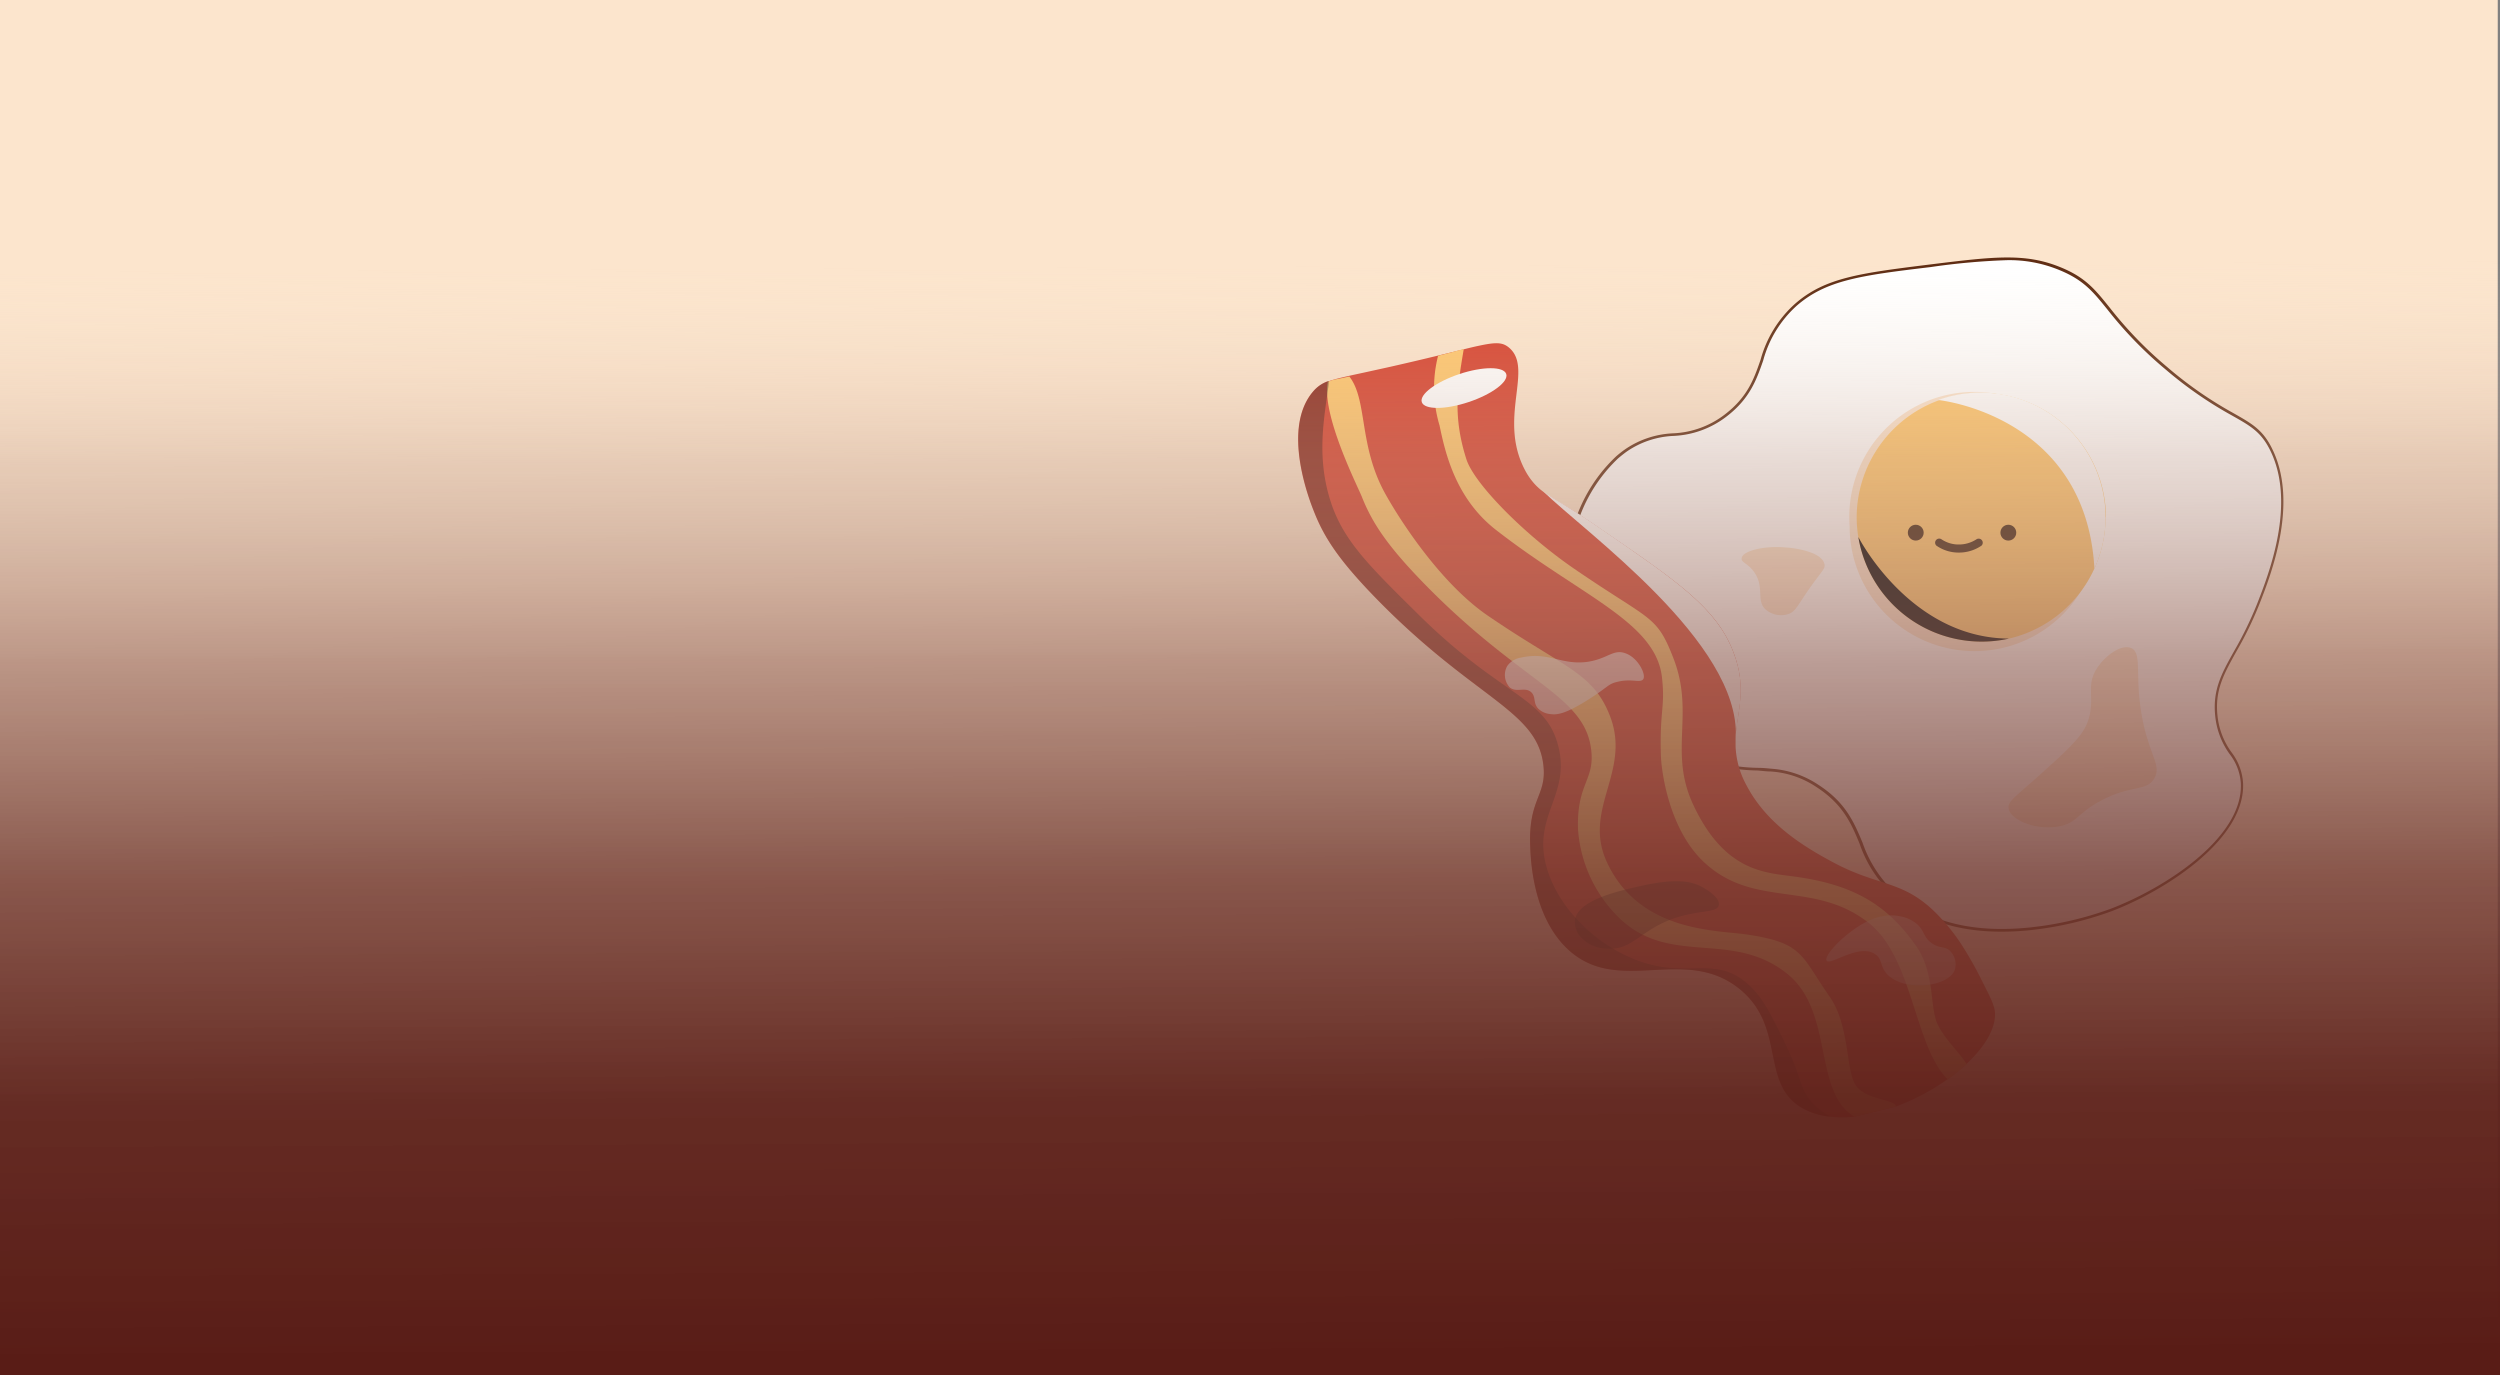 <svg xmlns="http://www.w3.org/2000/svg" xmlns:xlink="http://www.w3.org/1999/xlink" viewBox="0 0 300 165"><rect x="0" y="0" width="300" height="165" fill="#808080" stroke="none"/><defs><style>.cls-1{isolation:isolate;}.cls-2{fill:#fce5cd;}.cls-3{fill:#fff;}.cls-4{fill:#602d13;}.cls-5{fill:#ffc76c;}.cls-10,.cls-6,.cls-8,.cls-9{mix-blend-mode:soft-light;}.cls-7{fill:#d6412d;}.cls-8{opacity:0.44;}.cls-9{opacity:0.66;}.cls-10{opacity:0.36;}.cls-11{fill:#3f240f;}.cls-12{fill:url(#linear-gradient);}</style><linearGradient id="linear-gradient" x1="150.37" y1="168.37" x2="149.66" y2="1.92" gradientUnits="userSpaceOnUse"><stop offset="0.03" stop-color="#591c16"/><stop offset="0.22" stop-color="#5f241d" stop-opacity="0.96"/><stop offset="0.38" stop-color="#733c33" stop-opacity="0.84"/><stop offset="0.53" stop-color="#936459" stop-opacity="0.64"/><stop offset="0.68" stop-color="#c09d8d" stop-opacity="0.36"/><stop offset="0.82" stop-color="#fae5cf" stop-opacity="0"/></linearGradient></defs><g class="cls-1"><g id="Layer_1" data-name="Layer 1"><rect class="cls-2" x="-0.27" y="-0.15" width="300" height="165"/><path class="cls-3" d="M271,72.48c-2.54,6.49-5.54,8.54-5,13.43.46,4.24,2.94,4.75,3.07,8.08.28,6.67-9.3,12.76-15.68,15.2-1.26.48-16.4,6.06-25.55-1.45-5.51-4.52-3.59-9.47-9.7-13.42a11.36,11.36,0,0,0-5.54-1.9c-2.64-.26-5.38,0-9.67-1.82-1.82-.78-10.12-4.31-13.42-12.78-3.09-8-.92-18.09,4.59-22.93.35-.3.7-.58,1.07-.84,4.44-3.11,7.29-.61,12-4.21,5.4-4.14,3.2-8.7,8.41-13.26,3.57-3.12,7.77-3.64,16.17-4.69,7.54-.93,11.32-1.4,15.52.33,5.41,2.22,4.77,5.18,12.78,12,7.85,6.66,10.56,5.59,12.61,9.87C275.64,60.48,272.38,68.81,271,72.48Z"/><path class="cls-4" d="M240.17,111.8c-5.12,0-9.31-1.32-12.5-3.94a15,15,0,0,1-4.52-6.62c-1-2.43-2-4.73-5.17-6.79a11.17,11.17,0,0,0-5.47-1.87c-.53,0-1.06-.08-1.63-.12a21.34,21.34,0,0,1-8.08-1.72c-6.57-2.78-11.37-7.35-13.51-12.86a22.88,22.88,0,0,1-.94-12.73,18.69,18.69,0,0,1,5.58-10.38,12.61,12.61,0,0,1,1.08-.85A11,11,0,0,1,200.75,52,10.91,10.91,0,0,0,207,49.72c2.72-2.09,3.48-4.26,4.27-6.55a13.91,13.91,0,0,1,4.13-6.71c3.61-3.16,7.84-3.68,16.26-4.73,7.56-.93,11.36-1.4,15.6.34,3,1.22,4.14,2.66,5.89,4.83a47.5,47.5,0,0,0,6.93,7.16A46.85,46.85,0,0,0,268,49.57c2.23,1.27,3.58,2,4.72,4.41,3.11,6.49-.2,15-1.61,18.56h0a43.58,43.58,0,0,1-2.78,5.7c-1.48,2.67-2.56,4.59-2.23,7.65a9,9,0,0,0,1.7,4.41A6.75,6.75,0,0,1,269.17,94c.27,6.72-9.29,12.87-15.79,15.35a41.1,41.1,0,0,1-9.86,2.28A32.63,32.63,0,0,1,240.17,111.8Zm.68-80.58a81.94,81.94,0,0,0-9.18.83c-8.36,1-12.55,1.56-16.09,4.66a13.62,13.62,0,0,0-4,6.56c-.78,2.24-1.58,4.56-4.38,6.7a11.2,11.2,0,0,1-6.38,2.34,10.69,10.69,0,0,0-5.6,1.87c-.36.26-.71.54-1.05.83a18.39,18.39,0,0,0-5.47,10.21,22.58,22.58,0,0,0,.92,12.54c2.11,5.43,6.85,9.93,13.34,12.69a21.2,21.2,0,0,0,8,1.69c.57,0,1.1.06,1.65.11a11.61,11.61,0,0,1,5.6,1.93c3.26,2.11,4.25,4.45,5.29,6.93a14.81,14.81,0,0,0,4.43,6.5c3.79,3.11,9,4.36,15.62,3.69a40.68,40.68,0,0,0,9.77-2.26c6.41-2.45,15.85-8.48,15.58-15a6.34,6.34,0,0,0-1.32-3.52,9.37,9.37,0,0,1-1.75-4.56c-.34-3.15.75-5.12,2.27-7.84a44.15,44.15,0,0,0,2.75-5.65h0c1.4-3.58,4.68-11.94,1.63-18.31-1.1-2.29-2.34-3-4.59-4.27a47.56,47.56,0,0,1-8-5.54,47.48,47.48,0,0,1-7-7.21c-1.72-2.13-2.85-3.54-5.76-4.73A15.7,15.7,0,0,0,240.85,31.22Z"/><path class="cls-2" d="M251.86,63.19a14.91,14.91,0,0,1-11.58,14.57h0a15,15,0,0,1-18.13-12.19,14.42,14.42,0,0,1-.19-2.38,15,15,0,1,1,29.91,0Z"/><path class="cls-5" d="M252.67,62.05a15,15,0,0,1-11.58,14.58h0A15,15,0,0,1,223,64.44a14.45,14.45,0,0,1-.2-2.39,15,15,0,0,1,9.83-14,15,15,0,0,1,20.09,14Z"/><g class="cls-6"><path class="cls-3" d="M252.67,62.05a14.85,14.85,0,0,1-1.34,6.19C250.32,49.78,232.58,48,232.58,48a15,15,0,0,1,20.09,14Z"/></g><g class="cls-6"><path d="M241.08,76.63A15,15,0,0,1,223,64.44C224.08,66.48,230.23,76.58,241.08,76.63Z"/></g><path class="cls-7" d="M239.4,121.58c.07,1.94-1.3,4.12-3.45,6.12a23.82,23.82,0,0,1-2.27,1.83,27.21,27.21,0,0,1-6.16,3.25l-5,1.23a13,13,0,0,1-2.85,0,8.46,8.46,0,0,1-3.5-1.09c-5-3-1.81-9.74-7.48-14.28-6.59-5.27-14.51.93-20.57-4.74-4.26-4-4.46-10.93-4.51-12.62-.16-5.48,2-5.82,1.59-9.44-.74-6.66-8.27-7.89-20.17-20.13-4.29-4.42-6.1-7.13-7.33-10.25-.56-1.39-4-10.12-.06-14.56a4,4,0,0,1,1.72-1.15l.08,0h0c.22-.08.48-.16.77-.24h0c.83-.23,1.94-.47,3.51-.81l3.18-.7c2.21-.5,4.05-.94,5.58-1.31l.87-.21,2.2-.54c.73-.18,1.34-.33,1.87-.44,2.13-.46,2.88-.42,3.63.19,3.08,2.52-1.4,8.54,2,14.82a8,8,0,0,0,.76,1.16A7,7,0,0,0,185.18,59c1.35,1,3.35,2,6.92,4.49C201.35,69.8,206,73,208,78.24c1.69,4.38.44,7.13.27,10.27,0,.35,0,.71,0,1.07h0a10.57,10.57,0,0,0,1.29,4.62c2.46,4.74,7,7.43,10.21,9.17,4.81,2.63,7.56,2.33,10.8,4.69a14.44,14.44,0,0,1,1.56,1.32,23.69,23.69,0,0,1,3.2,3.89,42.38,42.38,0,0,1,2.45,4.32C238.84,119.66,239.37,120.7,239.4,121.58Z"/><path class="cls-5" d="M227.52,132.78l-5,1.23c-5-3-2.4-12.63-8.07-17.17-6.59-5.27-13.93-.87-20-6.55a16.42,16.42,0,0,1-5.09-10.81c-.16-5.48,2-5.82,1.59-9.44-.74-6.66-8.27-7.89-20.17-20.13-4.29-4.42-6.1-7.14-7.34-10.25-.38-1-3.94-8-4.18-12.32a6,6,0,0,1,.09-1.56l.08,0h0a3.64,3.64,0,0,1,.77-.24h0c.27-.06.72-.14,1.72-.36,2.19,2.79,1.11,8.18,4.23,13.92,1.52,2.79,6.49,10.73,12.36,14.76,9.26,6.34,12.65,6.81,14.69,12.07,2.6,6.72-3.41,11.19-.31,17.66,4,8.42,13.41,8,17,8.59,6.51,1,6.25,2.52,9.66,7.41,2.34,3.34,1.95,8.38,3,10.41S227.44,131.85,227.52,132.78Z"/><path class="cls-5" d="M236,127.7a23.82,23.82,0,0,1-2.27,1.83c-4-3.92-4.15-14.51-9.41-18.72-6.58-5.27-13.79-1.68-19.85-7.36-4.26-4-5.11-11.06-5.16-12.75-.17-5.49.53-5.77.13-9.39-.73-6.66-9.58-9.68-19.91-17.71-4.86-3.78-6.1-9.25-6.78-12.53a15.7,15.7,0,0,1-.18-8.38c2.21-.54,1.92-.54,3.08-.79-.78,4.56-1.32,8.14.33,13.25,1,3,7.07,9.09,12.95,13.12,9.25,6.34,9.84,5.46,11.88,10.72,2.61,6.72-.65,11.25,2.44,17.71,4,8.43,9.2,8,12.78,8.59,6.51,1,10.48,3.33,13.9,8.22,2.33,3.35,1.59,7.43,2.61,9.45C233.38,124.73,235.41,126.63,236,127.7Z"/><g class="cls-6"><path class="cls-3" d="M208.29,88.51c.56-11.39-18.14-24.67-23.11-29.55,1.35,1,3.35,2,6.92,4.49C201.35,69.8,206,73,208,78.24,209.71,82.62,208.46,85.37,208.29,88.51Z"/></g><g class="cls-6"><ellipse class="cls-3" cx="175.68" cy="46.58" rx="5.34" ry="1.77" transform="translate(-5.71 57.98) rotate(-18.45)"/></g><g class="cls-8"><path class="cls-3" d="M219.2,115.28c-.31-.44,1.14-2.11,2.58-3.23,1-.77,3.4-2.65,6.15-2.11a4.43,4.43,0,0,1,1.94.81c1.11.86.88,1.69,1.94,2.43s1.64.3,2.26,1a2.3,2.3,0,0,1,.49,2.26c-.79,2-6.05,2.6-8.09.49-.92-1-.53-1.82-1.45-2.43C223.08,113.18,219.64,115.9,219.2,115.28Z"/></g><g class="cls-9"><path class="cls-3" d="M183.78,83.1c.55.56.17,1.25.81,1.94a2.4,2.4,0,0,0,1.46.65c.78.11,1.76,0,4.36-1.62s2.51-2,3.72-2.26c1.72-.42,2.74.21,3.07-.33s-.59-2.5-2.1-3.07-2.12.62-4.53,1c-3.22.47-4.73-1.27-8.08-.49a2.44,2.44,0,0,0-1.62,1,2.19,2.19,0,0,0,.32,2.59C182,83.15,183.06,82.37,183.78,83.1Z"/></g><g class="cls-10"><path d="M189,110.43a2.83,2.83,0,0,0,.48,1.78,4.34,4.34,0,0,0,3.24,1.61c3.34.33,4.17-2.54,9-3.88,2.54-.69,4.33-.46,4.53-1.29s-1.17-1.78-2.1-2.26-2.55-1.07-6.79-.17C194.62,106.81,189.28,107.94,189,110.43Z"/></g><g class="cls-10"><path d="M219.69,134a8.46,8.46,0,0,1-3.5-1.09c-5-3-1.81-9.74-7.48-14.28-6.59-5.27-14.51.93-20.57-4.74-4.26-4-4.46-10.93-4.51-12.62-.16-5.48,2-5.82,1.59-9.44-.74-6.66-8.27-7.89-20.17-20.13-4.29-4.42-6.1-7.13-7.33-10.25-.56-1.39-4-10.12-.06-14.56a4,4,0,0,1,1.72-1.15l.08,0h0c0,.5-.12,1-.19,1.59-.45,3.31-1.16,7.51.24,12.31,1.45,5,4.52,8,10.67,14.07,10.09,10,15.31,9.85,16.82,15.85s-3.34,8.41-1.3,14.88c1.56,4.91,6.11,9.09,10.84,10.83,5.91,2.18,9.07-.58,12.93,2.59,2,1.61,3.07,3.9,4.86,7.6,2,4.21,1.61,5.14,3.07,6.79A8.12,8.12,0,0,0,219.69,134Z"/></g><path class="cls-2" d="M209,67c-.07.53.8.6,1.56,1.74,1.19,1.78.16,3.27,1.28,4.37a2.85,2.85,0,0,0,2.75.58c.78-.26,1-.79,2.28-2.69,1.73-2.51,2.19-2.7,2.07-3.29-.34-1.63-4.16-2-4.57-2C211.92,65.45,209.08,66.05,209,67Z"/><path class="cls-2" d="M244.26,93.45c-2.45,2.19-3.36,2.72-3.23,3.56.23,1.48,3.54,2.74,6.31,2.1,2-.47,2-1.59,4.85-3.07,3.57-1.89,5.38-1.05,6.3-2.59s-.4-2.56-1.29-6.63c-1.19-5.48,0-8.42-1.46-9.06-1.15-.5-3.05.87-4,2.27-1.63,2.31-.13,3.82-1.29,6.79C249.72,88.56,247.9,90.19,244.26,93.45Z"/><circle class="cls-11" cx="229.89" cy="63.92" r="0.95"/><circle class="cls-11" cx="241" cy="63.92" r="0.95"/><path class="cls-11" d="M235.06,66.31a4.63,4.63,0,0,1-2.7-.84.49.49,0,0,1,.61-.76,3.66,3.66,0,0,0,2.09.63,3.85,3.85,0,0,0,2.14-.64.49.49,0,0,1,.59.77A4.77,4.77,0,0,1,235.06,66.31Z"/><rect class="cls-12" width="300" height="165"/></g></g></svg>